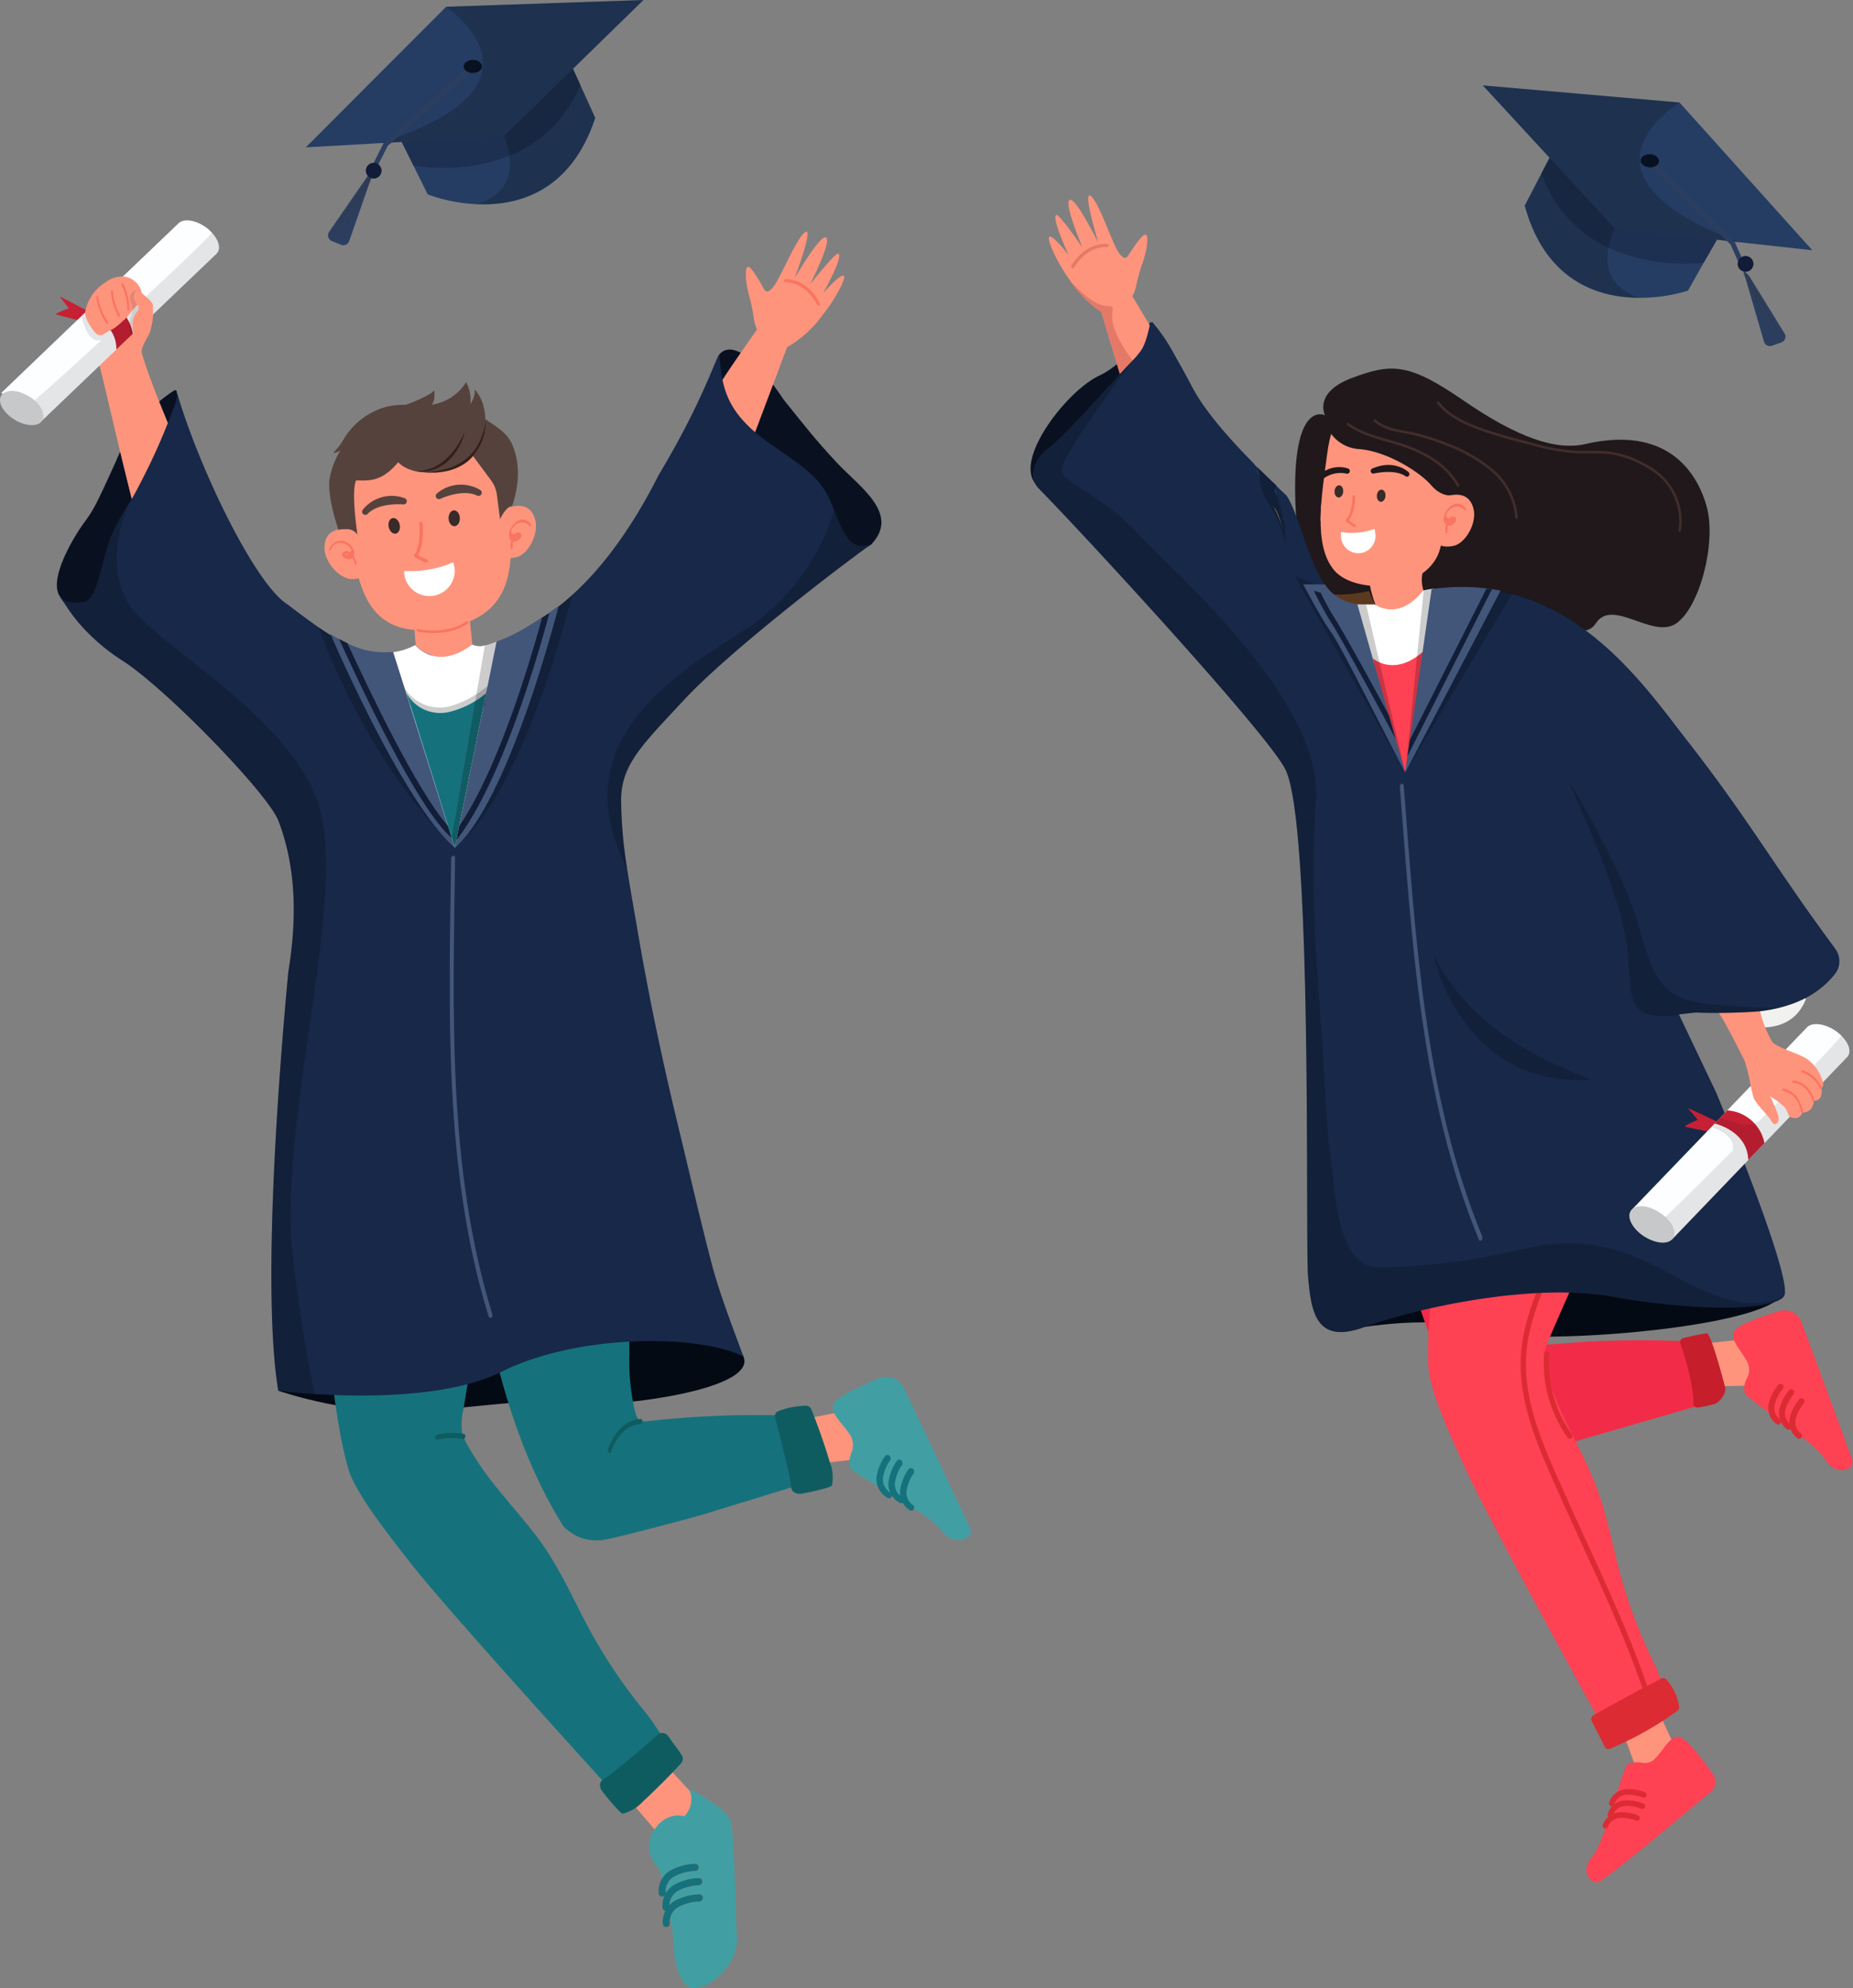 <svg xmlns="http://www.w3.org/2000/svg" viewBox="0 0 355.22 381.09"><rect x="0" y="0" width="355.22" height="381.09" fill="#808080" stroke="none"/><defs><style>.cls-1{isolation:isolate;}.cls-2{fill:#040a14;}.cls-3{fill:#20181a;}.cls-4{fill:#ff947d;}.cls-5{fill:#fe4153;}.cls-6{fill:#dc2b33;}.cls-7{fill:#f22c48;}.cls-8{fill:#c61e2b;}.cls-10,.cls-11,.cls-16,.cls-20,.cls-34,.cls-36,.cls-39,.cls-50,.cls-51,.cls-52,.cls-9{fill:none;}.cls-11,.cls-9{stroke:#dc2b33;}.cls-10,.cls-16,.cls-39,.cls-9{stroke-miterlimit:10;}.cls-10{stroke:#a99c91;}.cls-11,.cls-16,.cls-20,.cls-34,.cls-36,.cls-50,.cls-51,.cls-52{stroke-linecap:round;}.cls-11,.cls-20,.cls-34,.cls-36,.cls-50,.cls-51,.cls-52{stroke-linejoin:round;}.cls-12{fill:#ad9d85;}.cls-12,.cls-31,.cls-41{opacity:0.3;}.cls-13{fill:#f1f1ef;}.cls-14{fill:#091121;}.cls-15{fill:#e57967;}.cls-16{stroke:#25d0d8;stroke-width:2.45px;}.cls-17,.cls-32,.cls-38{opacity:0.4;}.cls-18{fill:#e0e0e0;}.cls-19{fill:#172849;}.cls-20{stroke:#632d09;stroke-width:0.22px;}.cls-21{fill:#fff;}.cls-22{opacity:0.2;}.cls-22,.cls-26,.cls-29,.cls-31,.cls-32,.cls-38,.cls-41,.cls-43{mix-blend-mode:multiply;}.cls-23{fill:#42567a;}.cls-24,.cls-38,.cls-43{fill:#121d38;}.cls-25{fill:#112038;}.cls-26,.cls-31{fill:#ffca53;}.cls-26,.cls-43{opacity:0.5;}.cls-27{fill:#c62034;}.cls-28{fill:#fdfeff;}.cls-29{opacity:0.1;}.cls-30{fill:#c7c8c9;}.cls-32{fill:#501c0e;}.cls-33{fill:#f97461;}.cls-34,.cls-50{stroke:#f97461;}.cls-34,.cls-36{stroke-width:0.5px;}.cls-35{fill:#382b28;}.cls-36{stroke:#66453e;opacity:0.47;}.cls-37{fill:#253d63;}.cls-39{stroke:#2c3e60;stroke-width:0.94px;}.cls-40{fill:#2c3e60;}.cls-42{fill:#323332;}.cls-44{fill:#081121;}.cls-45{fill:#15727c;}.cls-46{fill:#419fa3;}.cls-47{fill:#0e5c60;}.cls-48{fill:#fd7557;}.cls-49{fill:#0a3237;}.cls-50{stroke-width:0.65px;}.cls-51,.cls-52{stroke:#55423c;}.cls-51{stroke-width:1.23px;}.cls-52{stroke-width:1.23px;}.cls-53{fill:#55423c;}.cls-54{fill:#2d3243;}.cls-55{fill:#371f18;}</style></defs><title>Ativo 4</title><g class="cls-1"><g id="Camada_2" data-name="Camada 2"><g id="Camada_1-2" data-name="Camada 1"><path class="cls-2" d="M257.06,255.09s17.42-3.48,25.35-.19,52.65.19,58.84-6.19-56.52-20.13-56.52-20.13Z"/><path class="cls-3" d="M254,79.6s-2.3-4.36,5.2-7.16S270,69.51,280.44,76.7s17.83,9.73,23.53,8.41c15.26-3.53,21.27,5,23.2,12s-1.41,19.48-5.91,22.44-12.15-4.94-15.31-.1-10.49-4.32-14.79-1.4,2.36,2.69-8.89,1.2-13.5-1.22-18.45,1.23-14.84-4.35-15.5-24.21S254,79.6,254,79.6Z"/><polygon class="cls-4" points="326.16 265.84 337.18 265.54 334.15 256.74 325.21 257.71 326.16 265.84"/><path class="cls-5" d="M334.93,261a3.48,3.48,0,0,1,0,3.15,3.9,3.9,0,0,0-.48,2.86c.62,1.39,13.36,9.23,15.44,12.74s5.8,1.77,5.23.19c-1.29-3.57-7.26-19.72-9.77-26.5a3.47,3.47,0,0,0-4.27-2.11c-2.84.86-6.79,2.21-8.21,3.39C331.06,256.28,333.59,258.57,334.93,261Z"/><path class="cls-6" d="M343.94,266.86a.56.56,0,0,0-1-.33,8.65,8.65,0,0,0-1.87,3.79,3.87,3.87,0,0,0,1.53,3.68.56.56,0,1,0,.62-.94,2.76,2.76,0,0,1-1-2.6,7.64,7.64,0,0,1,1.61-3.19A.56.56,0,0,0,343.94,266.86Z"/><path class="cls-6" d="M341.88,265.82a.56.56,0,0,0-1-.33,8.65,8.65,0,0,0-1.87,3.79,3.87,3.87,0,0,0,1.53,3.68.56.56,0,1,0,.62-.94,2.76,2.76,0,0,1-1-2.6,7.61,7.61,0,0,1,1.61-3.19A.56.56,0,0,0,341.88,265.82Z"/><path class="cls-6" d="M345.92,268.56a.56.56,0,0,0-1-.33,8.66,8.66,0,0,0-1.87,3.79,3.87,3.87,0,0,0,1.53,3.68.56.56,0,0,0,.62-.94,2.76,2.76,0,0,1-1-2.6,7.61,7.61,0,0,1,1.61-3.19A.56.56,0,0,0,345.92,268.56Z"/><path class="cls-7" d="M272.3,251q1.2,3.6,2.68,7.1a71.51,71.51,0,0,0,10.83,18.1,18.64,18.64,0,0,0,6.19,2.32,14.7,14.7,0,0,0,1.56.22l6.74-1.95,2.82-.82,3.21-.93,21.48-6.22a3,3,0,0,0,2-3.76l-1-3.14c-.3-.95-.54-1.9-.89-2.83-.28-.74-.72-2.07-1.58-2.33-.67-.19-1.42.19-2.09.23a29.43,29.43,0,0,1-3,.05c-1.91-.07-3.83-.12-5.75-.13-3.79,0-7.58.07-11.36.29-2,.12-4.07.28-6.1.46l-.34,0c-1.79.16-2.18.11-2.63-1.47-.06-.19-.11-.4-.17-.63a39.79,39.79,0,0,1-.75-10.1c.05-6.11,0-12.22.21-18.33.17-5.93,1-11.84.89-17.78a78.68,78.68,0,0,0-1.46-13.16,1.17,1.17,0,0,1,0-.2A46.37,46.37,0,0,0,291.9,189c-.11-.31-.22-.61-.35-.92-.22-.58-.45-1.15-.71-1.72l-25.22,3.9S262.71,222.35,272.3,251Z"/><polygon class="cls-4" points="310.54 330.5 314.12 340.27 321.08 334.92 317.53 327.21 310.54 330.5"/><path class="cls-5" d="M317.07,337.3a2.53,2.53,0,0,1-2.11.62c-.95-.14-2.33-.22-3,.39-1.06,1-4.24,14.71-6.75,17.63s0,5.56,1.4,4.74c3.64-2.23,16.29-13.09,21.26-17.1a2.58,2.58,0,0,0,.5-3.5c-1.61-2.3-4.28-5.88-5.88-6.88C320.42,331.93,319.09,335.41,317.07,337.3Z"/><path class="cls-6" d="M315,346.71a.53.53,0,0,0,0-1,8.16,8.16,0,0,0-3.95-.54,3.65,3.65,0,0,0-2.83,2.47.53.53,0,1,0,1,.27,2.61,2.61,0,0,1,2-1.7,7.21,7.21,0,0,1,3.34.48A.53.53,0,0,0,315,346.71Z"/><path class="cls-6" d="M315.28,344.56a.53.53,0,0,0,0-1,8.16,8.16,0,0,0-3.95-.54,3.65,3.65,0,0,0-2.83,2.47.53.53,0,1,0,1,.27,2.61,2.61,0,0,1,2-1.7,7.17,7.17,0,0,1,3.34.48A.53.53,0,0,0,315.28,344.56Z"/><path class="cls-6" d="M314,349a.53.53,0,0,0,0-1,8.16,8.16,0,0,0-3.95-.54,3.65,3.65,0,0,0-2.83,2.47.53.53,0,0,0,1,.27,2.61,2.61,0,0,1,2-1.7,7.17,7.17,0,0,1,3.34.48A.53.53,0,0,0,314,349Z"/><path class="cls-5" d="M296,259.86a11.53,11.53,0,0,1,1.07-3.48c3.05-7.08,7.34-16.53,11.12-25.7,4.55-11,8-22.32,6.05-34.1-.68-4.14-3.69-8.85-3.69-8.85l-26.14.3s-11.76,56-10.57,74.1c.24,4.2,3.45,11.5,7.22,19.7,4.87,10.62,27.51,51.58,27.63,51.8.55,1,3.89-.95,4.5-1.26s1.28-.82,1.92-1.23c1.45-.93,3.18-1.5,4.66-2.44a1.28,1.28,0,0,0,.64-.69,1.3,1.3,0,0,0-.13-.76c-1.18-3-2-6-3.41-8.86A95.63,95.63,0,0,1,310.39,301C309,295.63,308,290.18,306,285c-2.53-6.78-6.6-12.89-8.87-19.77C296.32,262.64,295.87,261.33,296,259.86Z"/><path class="cls-6" d="M319.41,321.89a10,10,0,0,1,2.47,5.27.79.79,0,0,1-.3.77,63.64,63.64,0,0,1-12.95,7.29.8.8,0,0,1-1-.38l-2.52-5a.79.79,0,0,1,.31-1c1.6-.92,6.11-3.47,13-7.05A.8.8,0,0,1,319.41,321.89Z"/><path class="cls-8" d="M322.12,257.49c.72,2.09,2.57,7.88,2.52,11.58a.73.73,0,0,0,.85.74,22.09,22.09,0,0,0,3.34-.73c.88-.37,2.13-2,1.88-3.12s-2.75-10.38-3.5-10.38a46.08,46.08,0,0,0-4.55.93A.76.76,0,0,0,322.12,257.49Z"/><path class="cls-9" d="M307.26,192.94c2.82,8.38,2,17.61-.43,26.11s-6.41,16.46-10,24.55c-2.24,5.1-4.35,10.38-4.75,15.94-.67,9.36,3.54,18.29,7.36,26.86,5.67,12.74,12.21,25.72,16.54,39"/><path class="cls-10" d="M280,207a20.12,20.12,0,0,0-4.35-3"/><path class="cls-10" d="M286.7,191.47l-.6,9.59a9,9,0,0,1-.53,3c-.6,1.41-1.54,1.74-2.75,2.67l.81-14.62"/><path class="cls-11" d="M296.51,259.54a24,24,0,0,0,4.43,15.75"/><path class="cls-12" d="M267.7,190.8s1,2.88,8.17,4.53,28.17-.55,31.67-6.62S274.54,184.55,267.7,190.8Z"/><path class="cls-13" d="M346.19,191.53c-2.23,5.63-7.62,5.78-11.08,5.21v-3.2a1.68,1.68,0,0,1,.37-1.05,8.91,8.91,0,0,1,7.49-3.66,1.74,1.74,0,0,1,1,.38A17.79,17.79,0,0,1,346.19,191.53Z"/><path class="cls-14" d="M220.55,61.67s-3.74,7.48-9.81,10.32-15.86,15.36-12.5,20.39S222.1,75.61,222.1,75.61Z"/><path class="cls-4" d="M223.61,68.09c0-.49-6.92-11.93-6.92-11.93l-5.59,3.58,6.79,22.63"/><path class="cls-4" d="M211.27,59.87c1.37.46,5.62-.56,6.56-5.19.88-4.29,1.88-5.13,2.09-8.33.19-2.77-1.25-.85-2.56,1s-1.39,2.87-2.71,1.34-3.79-9.67-5.52-11.1,1.41,8.93,1.41,8.93-4.08-8.27-5.36-8.22c-1.54.06,2.32,9.14,2.32,9.14s-4.47-6.52-5-6.24c-1,.54,2.38,7.74,2.38,7.74s-3.3-4.33-3.79-3.48S205,56,211.27,59.87Z"/><path class="cls-15" d="M205.34,51l0,0c.1-.18,2.46-4.45,6.9-4.23a.3.3,0,1,1,0,.6c-4.06-.2-6.32,3.88-6.35,3.92a.3.3,0,0,1-.54-.25Z"/><path class="cls-15" d="M214.59,65.18a29.74,29.74,0,0,0,6.81,8.44l-1,2.59-3.81,1.72L211.1,59.76A22.84,22.84,0,0,1,205,53.63c.93,1.06,4.47,4.89,7,5C215,58.81,211.5,59.2,214.59,65.18Z"/><path class="cls-4" d="M334.77,204s-3.55-7.23-5.1-9.59,1-7.28,1-7.28l6.56-1.88a21,21,0,0,0,2.42,14.31C343.48,206.35,334.77,204,334.77,204Z"/><path class="cls-16" d="M311.68,163.15c.55,11.24-6.82,13.23-12,10.3-3.59-2-6.69-6.08-5.45-7.7,2-2.65,5.59.45,6.6,3,1.88,4.72-1.59,11.13-11.1,8.39-3.11-.9-7-2.87-4.67-6.09,2.1-2.87,5.42-1.16,6.81,2.34,3,7.57-17.12,11.37-26.57-4.64"/><g class="cls-17"><path class="cls-18" d="M289,109.4"/></g><path class="cls-4" d="M272.87,109.09a6.89,6.89,0,0,0,0,4.09,5.77,5.77,0,0,0,.43,1,3.75,3.75,0,0,0,.23.39,22,22,0,0,1-1.62,1.86c-.71.7-1.47,1.31-1.87,1.13a9.84,9.84,0,0,0-3.54.29h0c-.85.17-1.54.33-1.69.36h0l0-.1s0,0,0,0-.06-.1-.1-.19c-.12-.24-.35-.66-.72-1.41l-.34-.68a21.26,21.26,0,0,1-1.16-4.35s-.14-.78.1-.92l.58.29c1.3-.75,5.44-.73,9.8-1.77Z"/><path class="cls-19" d="M351.73,186.76c-2.24,2.77-6.29,6.17-14.54,7.11a108.27,108.27,0,0,1-11.91.23c-.57,0-1.93.19-3.43.35l7.15,15s15,36.07,13,39-17.43,2.9-32.9.11-38.08,2.31-47.49,5.81-10.27-3-10.85-9.62.93-86.24-4.31-97.17c-3.26-6.81-40-46.53-47.3-53.91a3.86,3.86,0,0,1-.89-4.07,7.49,7.49,0,0,1,2.66-3.68c3-2.06,11.89-12.34,16.2-16.81a18.77,18.77,0,0,0,1.43-1.67c1.71-2.23,1.71-6.38,2.42-5.62a33.46,33.46,0,0,1,4.07,6c1,1.75,2.18,3.84,3.46,6.29C231,78.92,236,84.43,240.11,88.6a3.91,3.91,0,0,1,.93,1.52l0,.15c.26.83.55,1.65.88,2.47.22.57.47,1.14.73,1.69.07.17.15.33.23.49l.23.47.21.43c.23.46.45.82.61,1.09a4.59,4.59,0,0,0,.32.45c.62.67,1.16,2.42,1.68,4.34,0,0,0,.07,0,.1l.24.94a6.24,6.24,0,0,0,0-2c0-.25-.06-.51-.12-.76a.89.89,0,0,0,0-.23c0-.22-.08-.43-.13-.65s0-.24-.08-.35c-.1-.42-.23-.86-.37-1.3,0-.13-.07-.26-.11-.39-.1-.35-.22-.7-.33-1s-.15-.49-.24-.76l-.05-.18c-.13-.35-.49-1.17-.41-1.32s.24-.45.33-.67l.17.16c1,1,1.7,1.58,1.85,1.79,2.24,3.36,4,12.1,7.27,17a8.09,8.09,0,0,0,1.36,1.61c.14.11.27.23.41.33a9.66,9.66,0,0,0,4.44,1.87h.05a9,9,0,0,0,1,.11,4,4,0,0,1,3.21,1.86l.07.11.12.19s0,0,0,0l.07.09c1,1.43,2.64,2.78,4.81,1.66a2.62,2.62,0,0,0,.74-.88c.45-.67,1-1.62,1.59-2.58.48-.8,1-1.6,1.39-2.25a5.6,5.6,0,0,1,1-1.29l.11,0,.45,0h0l1.66-.16a38.46,38.46,0,0,1,9.22.25c.63.08,1.23.19,1.84.31.77.16,1.51.33,2.25.53,15.18,4,25,16.76,32.16,26.14l1.18,1.53C334.45,156,339.65,165.18,349.72,179c.72,1,1.48,2,2.19,3A4,4,0,0,1,351.73,186.76Z"/><path class="cls-20" d="M274.93,112.82"/><path class="cls-21" d="M277.11,116.75c-.18.34-1,3-1.76,5.51l-1.29,4.3s-.23.27-.58.65l-.33.35a11,11,0,0,1-1.86,1.58,4.84,4.84,0,0,1-.48.26c-1.36.59-1.67,2.57-4.08,1.72a8.54,8.54,0,0,0-1.38-.38c-.35-.07-.66-.11-.94-.14a4.64,4.64,0,0,1-.71-.12,2.61,2.61,0,0,1-.92-.42,4.35,4.35,0,0,1-.48-.37c-1.46-1.3-3.15-.08-2.63-2.58a57.61,57.61,0,0,0,.51-7.59c0-.54,0-1.05,0-1.51,0-1.29,0-2.18,0-2.18h.05c.18,0,.85,0,1.55,0a16.9,16.9,0,0,0,1.72,0c2.11,1.39,5.75,1.91,9.35-2.65.66-.13,1.11-.21,1.44-.26l.55-.09h0s.34.43.74,1C276.38,114.87,277.32,116.33,277.11,116.75Z"/><path class="cls-5" d="M263.17,126.19s4,3.63,9.53-1.2a12.06,12.06,0,0,1,.43,9.55c-.51.95-3.75,13.56-3.75,13.56l-6.84-16.61.83-4.58Z"/><path class="cls-22" d="M269.38,148.1l-5.67-17.61-.63-2-2.89-9c0-.54,0-1.05,0-1.51,0-1.29,0-2.18,0-2.18h.05c.18,0,.85,0,1.55,0l.11.16,2.55,11,.87,3.77Z"/><polygon class="cls-22" points="248.23 110.42 269.65 148.66 254.8 113.05 248.23 110.42"/><path class="cls-23" d="M269.38,148.1c-.33-.49-5.92-11.54-10-19.37-1.91-3.63-3.51-6.56-4.13-7.43-1-1.33-2.25-3.54-3.34-5.46-.6-1.08-1.15-2.06-1.52-2.77v0c-.2-.36-.35-.63-.44-.82a1.36,1.36,0,0,1-.13-.23v0H254a8.09,8.09,0,0,0,1.36,1.61c.14.11.27.23.41.33a9.66,9.66,0,0,0,4.44,1.87l4.19,14.78.16.54,1.69,6h0l1.3,4.56h0Z"/><path class="cls-24" d="M267.56,141.69c-3.21-6.14-11.23-20.73-12.46-22.49a58.35,58.35,0,0,1-3.24-6,9.94,9.94,0,0,0,1.33.42,48.36,48.36,0,0,0,2.72,5c1,1.44,6.59,11.5,10.34,18.49h0Z"/><path class="cls-25" d="M246.37,104.22a14.89,14.89,0,0,0-.63-2.42,22.53,22.53,0,0,0-1.45-3.34c-.54-1.15-1.34-2.2-1.89-3.34-.72-1.51-.82-3.26-1.32-4.86l-.15-.47a4.84,4.84,0,0,0-.56-.81c.38.38,1.18,1.06,1.54,1.41.69.69,1.35,1.32,1.93,1.87l.34.32.54.52c-.09.21-.21.44-.33.67.16.52.31,1,.46,1.5a31,31,0,0,1,1.43,5.48A19.31,19.31,0,0,1,246.37,104.22Z"/><path class="cls-26" d="M242,92.73c.22.57.47,1.14.73,1.69Q242.33,93.63,242,92.73Z"/><path class="cls-26" d="M242.92,94.92l.23.46c-.08-.14-.16-.29-.23-.45Z"/><path class="cls-26" d="M244.8,95.08c-.13-.35-.49-1.17-.41-1.32C244.53,94.22,244.66,94.67,244.8,95.08Z"/><path class="cls-26" d="M244.3,97.35c.62.67,1.16,2.42,1.68,4.34a22.59,22.59,0,0,0-1.27-3.42c-.22-.48-.47-.93-.73-1.38A4.6,4.6,0,0,0,244.3,97.35Z"/><path class="cls-27" d="M329,214.93s-5.68-2.73-5.39-2.46,1.85,2.19,1.85,2.19-2.7,1.13-2.47,1.29,8.13,1.68,8.13,1.68Z"/><path class="cls-28" d="M354.08,202.65l-33.54,34.92-1.31-1-6.37-4.73L328,216.1l1.78-1.85,16.61-17.31c1.06-1.1,3.64-.71,5.76.85a4.2,4.2,0,0,1,.39.32l0,0a3.86,3.86,0,0,1,.43.4C354.48,200,355,201.7,354.08,202.65Z"/><path class="cls-27" d="M328.69,215.37s6.29,1.36,6.45,7l3.11-3.23a7.78,7.78,0,0,0-7.13-6.29Z"/><path class="cls-29" d="M354.08,202.65l-33.54,34.92-1.31-1a13.44,13.44,0,0,0-.41-2.92s4.45-4.12,13.33-13.09c.7-3.24-4.17-4.48-4.17-4.48l1.78-1.85,3.91,1.23a3.92,3.92,0,0,0,4-1c4-4,13.71-13.76,15.37-16C354.48,200,355,201.7,354.08,202.65Z"/><path class="cls-30" d="M320.54,237.57c-.9.95-2.9.8-4.8-.24a7.91,7.91,0,0,1-1-.62c-2.13-1.58-3-3.75-1.93-4.85s3.45-.75,5.54.72a.93.93,0,0,1,.21.14C320.73,234.28,321.59,236.47,320.54,237.57Z"/><path class="cls-22" d="M337.42,193.13c-16.32-.79-19.22-.69-23-14.65-3.23-12-14-29.38-13.77-28.8C313,177,311.82,181.61,312.32,186.34c.44,4.2,0,8.62,6.65,8.42a11.23,11.23,0,0,0,2.86-.31h0c1.5-.16,2.87-.36,3.43-.35a107.09,107.09,0,0,0,11.91-.23,25.68,25.68,0,0,0,4.23-.8l1.55-.5-1.44.46A17.88,17.88,0,0,1,337.42,193.13Z"/><path class="cls-22" d="M342,248.43c-2,2.91-17.43,2.9-32.9.11s-38.08,2.31-47.49,5.81-10.27-3-10.85-9.62.93-86.24-4.31-97.17c-3.26-6.81-40-46.53-47.3-53.91a3.86,3.86,0,0,1-.89-4.07,7.49,7.49,0,0,1,2.66-3.68c3-2.06,11.89-12.34,16.2-16.81,0,0-13.28,17.85-13.58,20.71s7.14,4.48,14.68,12.54,35.58,32.24,34.05,51.33c-1.18,14.68,0,29.78,1.07,44.42.62,8.34.81,16.71,1.86,25,.62,4.94,1.19,17.16,6.81,19.41a9.39,9.39,0,0,0,3.73.44,124,124,0,0,0,25.72-3.42c9.6-2.29,17-1.25,25.79,3.12C324.48,246.29,333.66,252.57,342,248.43Z"/><path class="cls-31" d="M263.54,115.83a31.8,31.8,0,0,1-3.26,0h-.05a9.66,9.66,0,0,1-4.44-1.87,24.25,24.25,0,0,0,5.71-.46c.44-.09.48-.08.94-.19l.05.12S262.86,114.43,263.54,115.83Z"/><path class="cls-32" d="M263.54,115.83a31.8,31.8,0,0,1-3.26,0h-.05a9.66,9.66,0,0,1-4.44-1.87,24.25,24.25,0,0,0,5.71-.46c.44-.09.48-.08.94-.19l.05.12S262.86,114.43,263.54,115.83Z"/><path class="cls-22" d="M275.67,113.85l-2.36,12.8-.17.92L269.41,148l0,.11,1.9-18.92.33-3.32,1.28-12.66c.66-.13,1.11-.21,1.44-.26l.55-.09h0S275.26,113.25,275.67,113.85Z"/><path class="cls-22" d="M274.83,183.12S280,208.52,305,207C295.62,203.18,282,197.33,274.83,183.12Z"/><path class="cls-22" d="M289.91,113.76,269.38,148.1l16.44-35.19c.63.08,1.23.19,1.84.31C288.42,113.38,289.17,113.56,289.91,113.76Z"/><path class="cls-23" d="M287.66,113.22,269.38,148.1l.46-3.19.45-3.09,4.15-28.93h0l2.15-.21a39.55,39.55,0,0,1,8.38.12l1,.15C286.57,113,287.12,113.12,287.66,113.22Z"/><path class="cls-24" d="M286,112.94l-16.19,32,.45-3.09,14.69-29Z"/><path class="cls-4" d="M334.37,203s.74,2.52,1,3.84a33.81,33.81,0,0,0,.76,3.49c.41,1.29,2.92,3.54,3.44,4.55s1.26.63,1.4-.3-1.66-4.44-1.66-4.44,2.48,1.5,3,2.39a6.92,6.92,0,0,1,.65,1.48,2.28,2.28,0,0,0,1.61.26,1.45,1.45,0,0,0,.92-1,2.29,2.29,0,0,0,1.47-.49,2.69,2.69,0,0,0,.76-1.77,1.39,1.39,0,0,0,1.27-.65,3.17,3.17,0,0,0,.19-1.79s.36-.19.32-1a8,8,0,0,0-3-4.5c-1.73-1.23-5.74-2.07-7.24-3.7S334.37,203,334.37,203Z"/><path class="cls-33" d="M345.62,213a8.7,8.7,0,0,0-1.15-2.75,4.72,4.72,0,0,0-2.57-1.6c-.21-.07-.31.37-.09.44a4.38,4.38,0,0,1,2.42,1.51,8.35,8.35,0,0,1,1.07,2.56c.08.28.4.06.33-.16Z"/><path class="cls-33" d="M347.8,210.81c-.61-1.85-1.93-3.52-4-3.68-.22,0-.31.43-.09.44,2,.15,3.2,1.73,3.79,3.5.09.26.36-.06.3-.26Z"/><path class="cls-33" d="M349.2,208.45a6,6,0,0,0-3.68-3.32c-.2-.08-.3.36-.09.44a5.68,5.68,0,0,1,3.48,3.14c.1.26.37-.06.3-.26Z"/><path class="cls-23" d="M268.35,150.75c2.27,29.12,3.91,59.58,15.16,86.9.24.57.84-.15.66-.58-11.19-27.16-12.8-57.48-15.07-86.43-.05-.65-.8-.46-.75.11Z"/><path class="cls-34" d="M262.53,111.12s5.52.87,9.48-1.89"/><path class="cls-4" d="M267.1,78.36c-9.17-1.94-11.65.86-12.69,8.73s-2.75,17.45,1.39,22.27,18.37,4.11,20.35-4.49,2.25-14.44,3.08-17.19S270.37,79,267.1,78.36Z"/><path class="cls-34" d="M259.54,95.16s0,3.17-1.32,4.63a13.51,13.51,0,0,0,1.45,1"/><path class="cls-3" d="M254,80.61a7.16,7.16,0,0,0,6.6,5.48c5.65.49,11.81,4.65,13.72,6.88,3.34,3.89,6.73.95,6.73.95s-.17-5.34-.38-8.31-8.84-9.26-12.23-9.86S254.46,78.7,254,80.61Z"/><ellipse class="cls-35" cx="264.78" cy="95.02" rx="1.17" ry="0.83" transform="translate(149.36 351.57) rotate(-85.52)"/><ellipse class="cls-35" cx="255.9" cy="94.8" rx="1.17" ry="0.83" transform="matrix(0.08, -1, 1, 0.08, 141.39, 342.51)"/><path class="cls-3" d="M269.73,91.38a.5.5,0,0,1-.29-.09c-2.07-1.45-6-.53-6.08-.52a.5.5,0,0,1-.32-.94c4.27-1.87,6.92.59,7,.7a.5.5,0,0,1-.35.86Z"/><path class="cls-3" d="M253.17,92a.5.5,0,0,1-.36-.85,5.56,5.56,0,0,1,5.56-1.36.5.5,0,0,1-.24,1,5.5,5.5,0,0,0-4.61,1.1A.5.5,0,0,1,253.17,92Z"/><path class="cls-4" d="M282.46,97.48c.73,2.78-1.5,6.56-3.67,7.12s-4.69-.1-4-3.45c.61-2.81.44-5.49,2.61-6.06S281.74,94.7,282.46,97.48Z"/><path class="cls-21" d="M260.19,102.1a12,12,0,0,1-3.11-.12,4,4,0,0,0,0,.69,3.3,3.3,0,1,0,6.54-.54,4,4,0,0,0-.14-.75A11.54,11.54,0,0,1,260.19,102.1Z"/><ellipse class="cls-4" cx="266.22" cy="98.59" rx="2.61" ry="1.63" transform="translate(-7.26 22.44) rotate(-4.76)"/><path class="cls-4" d="M256.44,98.72c.14-.89-.91-1.79-2.33-2a4,4,0,0,0-.84,0c-.07,1.07-.11,2.13-.11,3.16a4.14,4.14,0,0,0,.45.1C255,100.16,256.31,99.61,256.44,98.72Z"/><path class="cls-36" d="M258.4,81.28c2.89,2.15,6.59,2.81,10,3.9,4.44,1.4,8.85,3.82,11.11,7.89"/><path class="cls-36" d="M263.53,80.59c1.87,1.71,4.6,2,7.08,2.48a40.09,40.09,0,0,1,6.45,2,29.78,29.78,0,0,1,9,5.11,13.06,13.06,0,0,1,4.65,9"/><path class="cls-36" d="M275.68,77.17c2,2.57,5.15,4,8.23,5.11s6.34,1.95,9.55,2.78a43.21,43.21,0,0,0,8,1.55c2.43.16,4.89-.09,7.31.23A19,19,0,0,1,315.05,89a15.74,15.74,0,0,1,3.4,2.33A11.79,11.79,0,0,1,322,101.66"/><path class="cls-33" d="M281,97.46c-2.38-3.08-5.82,2.43-3.45,3.27.79.28,2.28-1.12,1.3-1.67-.46-.26-1,.19-1.27.53a3.61,3.61,0,0,0-.44,2.44c0,.3.36.21.34-.05s0-.49,0-.74.07-1.23.36-1.37l.68.18L277.2,99c-.06-.36.36-.94.57-1.18a1.92,1.92,0,0,1,3,0c.16.2.38-.18.25-.35Z"/><path class="cls-37" d="M297.77,28.73s-.27.6-1.64,3.29l0,0-.64,1.24c-.78,1.52-1.82,3.52-3.2,6.16,4,14.56,14.19,17.61,21.85,17.67a31.35,31.35,0,0,0,9.45-1.38l3-5.34h0L329.12,46,307,33.82,298.28,29Z"/><path class="cls-38" d="M298.28,29a15.45,15.45,0,0,0-2.14,3l0,0c-.22.39-.43.8-.64,1.24,7.49,20.41,31.12,17.11,31.12,17.11h0L329.12,46Z"/><path class="cls-22" d="M297.77,28.73s-.27.6-1.64,3.29l0,0-.64,1.24c-.78,1.52-1.82,3.52-3.2,6.16,4,14.56,14.19,17.61,21.85,17.67-9.9-3.5-4.55-13.31-4.55-13.31s-1.17-4.86-2.55-10L298.28,29Z"/><polygon class="cls-37" points="284.25 16.37 309.58 43.82 333.39 46.43 347.42 47.97 321.96 19.65 284.25 16.37"/><path class="cls-22" d="M284.25,16.37l25.33,27.45,23.81,2.61C298.72,33.51,322,19.65,322,19.65Z"/><polyline class="cls-39" points="316.25 30.81 332.15 46.62 334.06 50.92"/><path class="cls-40" d="M335.33,52.92l6.77,11a1.18,1.18,0,0,1-.62,1.73l-1.81.63a1.18,1.18,0,0,1-1.51-.78l-4-13.71,1,.93A1.18,1.18,0,0,1,335.33,52.92Z"/><g class="cls-41"><path class="cls-42" d="M340.52,66c-.89-2.19-1.81-4.36-2.75-6.52q-.66-1.54-1.34-3.07c-.62-1.41-1.25-2.81-1.87-4.21l-.23.12-.23.12v0l.51.88h0l1.56,2.65.25.42c.62,1,1.22,2.09,1.85,3.12L340.41,63l1.47,2.38.07-.07c-.43-.81-.88-1.62-1.32-2.43l-2-3.6c-.66-1.2-1.36-2.39-2-3.59l-2-3.57-.23.12-.23.12v0c.24.52.48,1,.71,1.56h0c.85,1.88,1.7,3.76,2.58,5.62,1,2.13,2,4.27,3.05,6.38Z"/></g><circle class="cls-24" cx="334.18" cy="51.76" r="1.5" transform="matrix(0.99, -0.15, 0.15, 0.99, -3.98, 49.47)"/><circle class="cls-43" cx="334.18" cy="51.76" r="1.5" transform="matrix(0.99, -0.15, 0.15, 0.99, -3.98, 49.47)"/><ellipse class="cls-44" cx="316.25" cy="30.81" rx="1.26" ry="1.76" transform="translate(266.93 344.71) rotate(-86.63)"/><path class="cls-2" d="M53.35,266.59s14.74,5.13,28.48,3.87,23.42-2.61,27.68-1.45,36-2,33-9-35.24-9-35.24-9Z"/><path class="cls-14" d="M137.76,68.16s3-5.77,12.48,8.47c3.75,4.63,6,7.62,10.31,12.19s11.93,9.64,6.58,15.42c.06.39-11.77,6.14-13,1.17-.12-.51-5.48,1.33-6.82-.21s-4.1-.88-4.49-8S135.19,72.22,137.76,68.16Z"/><path class="cls-4" d="M137.81,74c0-.49,7.72-11.43,7.72-11.43l5.33,4-8.32,22.12"/><path class="cls-4" d="M150.69,66.61c-1.4.36-5.56-.94-6.19-5.63-.58-4.34-1.52-5.25-1.52-8.46,0-2.78,1.3-.76,2.48,1.15s1.19,3,2.61,1.53,4.45-9.39,6.26-10.69-2,8.82-2,8.82,4.63-8,5.91-7.83c1.53.17-2.94,9-2.94,9s4.9-6.2,5.42-5.89c1,.61-2.91,7.56-2.91,7.56s3.59-4.1,4-3.21S157.21,63.22,150.69,66.61Z"/><path class="cls-33" d="M157.2,58.19v0c-.09-.19-2.15-4.61-6.6-4.69a.3.3,0,1,0,0,.6c4.06.08,6,4.3,6.06,4.34a.3.3,0,0,0,.56-.21Z"/><path class="cls-4" d="M147,71.68a29.74,29.74,0,0,1-7.37,8l.86,2.65,3.68,2,6.68-17.75a22.84,22.84,0,0,0,6.49-5.7c-1,1-4.8,4.57-7.34,4.53C147.06,65.3,150.5,65.92,147,71.68Z"/><path class="cls-14" d="M33.88,75.06a.31.31,0,0,0-.46-.23,28.89,28.89,0,0,0-11.15,13.5c-4,8.84-4.45,9.56-6.17,11.89s-7.9,12.17-3.84,14.89c4.22,3,7.11,2.13,7.52,2s2.14.87,4.81-1.52a53.92,53.92,0,0,0,4.39-4c2-2.06-.58-.32,2.87-3.82s3.37-2.29,4.32-5.32C37,99.61,34.32,78.44,33.88,75.06Z"/><path class="cls-27" d="M16.6,59.51s-5.4-2.89-5.13-2.62,1.7,2.21,1.7,2.21-2.68,1-2.46,1.15,7.83,2,7.83,2Z"/><path class="cls-4" d="M81.54,140.7,74.7,162.36c-8-2.65-33.42-26.38-40.3-38.32-1.75-3-3.53-8.05-5.2-13.83-.3-1-.59-2.08-.89-3.15-4.45-16-8.64-35.45-9.23-37-.39-.45-.1-1.54-.32-2.06a.49.49,0,0,0-.05-.12c-2.87-4-2.61-6.88-2.17-8.73,1.2-5.05,6.61-6.59,8.3-5.85,3.69,1.59,4.69,7.48,4,10.1-.32,1.13-2,3.17-1.63,4.41C31.05,80.5,42.7,103.44,45.83,115.5c4.39,5.84,13.55,12.82,23.38,18.77C73.25,136.71,77.72,138.47,81.54,140.7Z"/><path class="cls-4" d="M25.67,63.27c-.29-.32-.91-1.62.43-3.31.22-.28.57-.69.55-1s-.71-.92-.92-1.61c-.34-1.14.6-2.22,1-1.72,1.16,1.29,2.06,1.67,2.56,2.66a13.18,13.18,0,0,1-.54,5.16"/><path class="cls-4" d="M25.67,63.27c-.29-.32-.91-1.62.43-3.31.22-.28.57-.69.55-1s-.71-.92-.92-1.61c-.34-1.14.6-2.22,1-1.72,1.16,1.29,2.06,1.67,2.56,2.66a13.18,13.18,0,0,1-.54,5.16"/><path class="cls-4" d="M31.07,109.25l-1.89,1c-.3-1-.59-2.08-.89-3.15-4.45-16-8.64-35.45-9.23-37-.41-.48-.05-1.7-.38-2.17v0c1.41-.72,1.61-1.22,1.83-.43L22,68.66a1,1,0,0,1,.33.51L29.79,95.6Z"/><path class="cls-28" d="M41.5,48.64l-34,32.52-1.24-1-6-4.86L15.59,60.61l1.81-1.72L34.26,42.77c1.08-1,3.56-.54,5.56,1.07a4.08,4.08,0,0,1,.36.32l0,0a3.77,3.77,0,0,1,.4.41C42,46.09,42.41,47.76,41.5,48.64Z"/><path class="cls-27" d="M16.31,59.93s6.05,1.59,6,7.07l3.15-3a7.56,7.56,0,0,0-6.66-6.41Z"/><path class="cls-29" d="M41.5,48.64l-34,32.52-1.24-1a13.07,13.07,0,0,0-.27-2.86s4.49-3.82,13.5-12.16c-2.77,1.07-3.86-4.52-3.86-4.52l1.81-1.72,4.79,2,1.13.18S38.48,47.23,40.63,44.6C42,46.09,42.41,47.76,41.5,48.64Z"/><path class="cls-4" d="M26.11,58.63l-.21.26a1.84,1.84,0,0,0-.17.22c-.79.93-1.19,1.46-1.74,2l-.22.21a15.66,15.66,0,0,1-1.62,1.4,2.49,2.49,0,0,1-.57.36l-.21.09c-.33.16-1.4.87-1.74,1a1.41,1.41,0,0,1-.71.05,1.27,1.27,0,0,1-.58-.38c-.74-.72-2.19-3-2-4.05A8.8,8.8,0,0,1,20.4,54a5.14,5.14,0,0,1,3.68-.95,4.05,4.05,0,0,1,3,2.72A3.28,3.28,0,0,1,26.11,58.63Z"/><path class="cls-4" d="M21.57,63.1l-.21.09a4.06,4.06,0,0,0-.07-.47A12,12,0,0,0,20.76,61c-.41-1.12-.93-2.19-1.38-3.31a15.18,15.18,0,0,1,1.7,3.19,8.49,8.49,0,0,1,.48,1.75A4.1,4.1,0,0,1,21.57,63.1Z"/><path class="cls-4" d="M24,61.14c0-.05,0-.11,0-.15a6.53,6.53,0,0,0-.58-1.84,12.15,12.15,0,0,0-1-1.6,15.43,15.43,0,0,0-1.22-1.44c.66,1.07,1.39,2.09,1.93,3.2A7.19,7.19,0,0,1,23.72,61a1.38,1.38,0,0,1,0,.33Z"/><path class="cls-4" d="M25.89,58.88a2.15,2.15,0,0,0-.06-.51,5.39,5.39,0,0,0-.62-1.51A7.41,7.41,0,0,0,23,54.56c.37.39.71.8,1,1.2A9.27,9.27,0,0,1,24.93,57a5.29,5.29,0,0,1,.8,2Z"/><path class="cls-29" d="M26.6,55.47s-2.28.33-1.52,2.4a3.4,3.4,0,0,1-.07,3c-.19.68-.46,2.71.21,3.31a4.77,4.77,0,0,0,1.6-3.94c0-.53.25-1.81.28-2.58A8.34,8.34,0,0,0,26.6,55.47Z"/><path class="cls-4" d="M26,65c-.29-.32-1.25-3.37.09-5,.22-.28.57-.69.55-1s-.71-.92-.92-1.61c-.34-1.14.6-2.22,1-1.72,1.16,1.29,2.06,1.67,2.56,2.66a13.18,13.18,0,0,1-.54,5.16"/><path class="cls-30" d="M7.95,80.82c-.83.94-2.75.87-4.6-.06a7.58,7.58,0,0,1-.94-.56c-2.09-1.44-3-3.49-2-4.58s3.28-.84,5.33.49a.88.88,0,0,1,.21.12C8,77.66,8.92,79.72,7.95,80.82Z"/><path class="cls-45" d="M156.64,283.61,134,290.55s-14.32,3.9-17.78,4.53a8.69,8.69,0,0,1-8.25-2.56c-8.37-13.35-13-29.92-15.6-45.26a233.87,233.87,0,0,1-2.91-44.77c0-.65,0-1,0-1l8.26-1.41L116.14,197c.23.49.45,1,.65,1.51a48.42,48.42,0,0,1,2.67,8.6,1.88,1.88,0,0,0,0,.21,83.07,83.07,0,0,1,1.76,13.91c.26,6.29-.57,12.57-.65,18.86-.08,6.46,0,12.94.08,19.41a42.12,42.12,0,0,0,1,10.69c.65,2.46.92,2.41,3.36,2.14,2.15-.22,4.31-.43,6.45-.59,4-.28,8-.45,12-.48,2,0,4.07,0,6.09,0a31.22,31.22,0,0,0,3.15-.1c.71-.05,1.5-.47,2.21-.27.92.25,1.4,1.66,1.71,2.44.39,1,.66,2,1,3l1.08,3.31A3.16,3.16,0,0,1,156.64,283.61Z"/><polygon class="cls-4" points="154.11 280.88 165.72 279.54 161.71 270.54 152.36 272.38 154.11 280.88"/><path class="cls-46" d="M162.93,275a3.69,3.69,0,0,1,.33,3.32c-.36,1-.68,2.27-.24,3.06.78,1.41,14.95,8.5,17.48,12s6.29,1.33,5.54-.28c-1.69-3.65-9.49-20.13-12.77-27.06a3.68,3.68,0,0,0-4.7-1.84c-2.92,1.17-7,3-8.35,4.34C158.4,270.34,161.28,272.52,162.93,275Z"/><path class="cls-45" d="M173,280.31a.59.59,0,0,0-1.07-.26,9.16,9.16,0,0,0-1.62,4.17,4.1,4.1,0,0,0,2,3.74.6.6,0,1,0,.57-1,2.93,2.93,0,0,1-1.33-2.65,8.1,8.1,0,0,1,1.4-3.52A.59.59,0,0,0,173,280.31Z"/><path class="cls-45" d="M170.71,279.4a.6.6,0,0,0-1.07-.26,9.17,9.17,0,0,0-1.62,4.17,4.1,4.1,0,0,0,2,3.74.59.59,0,1,0,.57-1,2.93,2.93,0,0,1-1.33-2.65,8.06,8.06,0,0,1,1.4-3.52A.59.59,0,0,0,170.71,279.4Z"/><path class="cls-45" d="M175.22,281.92a.6.6,0,0,0-1.07-.26,9.17,9.17,0,0,0-1.62,4.17,4.1,4.1,0,0,0,2,3.74.6.6,0,0,0,.57-1,2.93,2.93,0,0,1-1.33-2.65,8.06,8.06,0,0,1,1.4-3.52A.59.59,0,0,0,175.22,281.92Z"/><path class="cls-47" d="M149.3,270.46a16,16,0,0,1,5.25-1,1.15,1.15,0,0,1,1,.74q2,5,3.54,10.14a7.59,7.59,0,0,1,.37,4.43c-.08.4-5.77,1.66-6.32,1.58-1.91-.28-1.37-1.53-1.73-3.13-.92-4.12-1.79-7.51-2.83-11.5A1.07,1.07,0,0,1,149.3,270.46Z"/><path class="cls-45" d="M129.39,336.7a1.28,1.28,0,0,1-.47.84c-1.26,1.3-2.86,2.27-4.1,3.57-.54.56-1,1.15-1.63,1.69s-3.42,3.2-4.21,2.34c-.18-.2-32.69-35.83-40.12-45.32-5.75-7.32-10.71-13.87-12-18-4.93-15.92-6.75-64.51-7.09-74.87,0-1.26-.06-2-.06-2l26.72-6s.28,1.2.72,3.1c.15.64.32,1.37.49,2.15,2,8.79,5.93,25.57,5.86,25.58q-.47,9.13-1.5,18.22c-.84,7.52-1.93,15-3.23,22.46a12.07,12.07,0,0,0-.24,3.75c.22,1.49,1,2.71,2.47,5.1,3.93,6.36,9.48,11.5,13.64,17.69,3.16,4.72,5.47,10,8.17,15a98.47,98.47,0,0,0,10.66,15.92c2.11,2.56,3.64,5.36,5.54,8.07A1.27,1.27,0,0,1,129.39,336.7Z"/><path class="cls-4" d="M120.62,345l7.31,8.53c4.23.93,6.31-1.82,6.5-7.8l-6.9-7.53Z"/><path class="cls-46" d="M131.15,348.17s-3.37-1.15-5.87,2.8,1.14,7.31,1.14,7.31,2.48,10,2.57,12.78c.17,5.54,1.31,8,2.36,9.29,2.19,2.78,10.27-2.68,9.92-8.93s-.48-21.11-1.36-22.73c-1.44-2.66-7.86-5.82-7.86-5.82A4.55,4.55,0,0,1,131.15,348.17Z"/><path class="cls-48" d="M134.49,361.12A.68.68,0,0,0,134,360a10.48,10.48,0,0,0-4.93,1.38,4.69,4.69,0,0,0-2.08,4.35.68.68,0,1,0,1.35-.2,3.35,3.35,0,0,1,1.51-3,9.26,9.26,0,0,1,4.18-1.13A.68.68,0,0,0,134.49,361.12Z"/><path class="cls-48" d="M133.76,358.42a.68.68,0,0,0-.5-1.16,10.48,10.48,0,0,0-4.93,1.38,4.69,4.69,0,0,0-2.08,4.35.68.68,0,1,0,1.35-.2,3.35,3.35,0,0,1,1.51-3,9.21,9.21,0,0,1,4.18-1.13A.68.68,0,0,0,133.76,358.42Z"/><path class="cls-48" d="M134.56,364.27a.68.68,0,0,0-.5-1.16,10.48,10.48,0,0,0-4.93,1.38,4.69,4.69,0,0,0-2.08,4.35.68.68,0,0,0,1.35-.2,3.35,3.35,0,0,1,1.51-3,9.21,9.21,0,0,1,4.18-1.13A.68.68,0,0,0,134.56,364.27Z"/><path class="cls-45" d="M134.49,361.12A.68.68,0,0,0,134,360a10.48,10.48,0,0,0-4.93,1.38,4.69,4.69,0,0,0-2.08,4.35.68.68,0,1,0,1.35-.2,3.35,3.35,0,0,1,1.51-3,9.26,9.26,0,0,1,4.18-1.13A.68.68,0,0,0,134.49,361.12Z"/><path class="cls-45" d="M133.76,358.42a.68.68,0,0,0-.5-1.16,10.48,10.48,0,0,0-4.93,1.38,4.69,4.69,0,0,0-2.08,4.35.68.68,0,1,0,1.35-.2,3.35,3.35,0,0,1,1.51-3,9.21,9.21,0,0,1,4.18-1.13A.68.68,0,0,0,133.76,358.42Z"/><path class="cls-45" d="M134.56,364.27a.68.68,0,0,0-.5-1.16,10.48,10.48,0,0,0-4.93,1.38,4.69,4.69,0,0,0-2.08,4.35.68.68,0,0,0,1.35-.2,3.35,3.35,0,0,1,1.51-3,9.21,9.21,0,0,1,4.18-1.13A.68.68,0,0,0,134.56,364.27Z"/><path class="cls-49" d="M89.86,204.55c-1.32.25-2.67.48-4,.67s-2.51.33-3.73.46c-8,.81-15,.4-19.39-1,.07-1.22.11-1.9.11-1.9l26.35-3.45s.16,1.18.42,3.06l16.84-5.15C106.69,197.71,97.2,203.14,89.86,204.55Z"/><path class="cls-47" d="M128.09,332.8c.84,1.22,1.77,2.4,2.59,3.62a1.32,1.32,0,0,1-.15,1.62q-3.52,3.81-7.33,7.34a7.81,7.81,0,0,1-3.81,2.28c-.4.11-4-4.22-4.22-4.73-.6-1.76.76-1.86,2-2.88,3.15-2.51,5.93-4.93,8.93-7.51A1.32,1.32,0,0,1,128.09,332.8Z"/><path class="cls-47" d="M88.93,274.89a11.87,11.87,0,0,0-5.13.11c-.46.11-.51,1.11,0,1a11.38,11.38,0,0,1,4.93-.12c.48.09.69-.88.21-1Z"/><path class="cls-47" d="M122.78,272c-3.26.25-5.25,3-6.26,5.85-.19.52.42,1,.64.41.92-2.6,2.64-5.05,5.61-5.28.47,0,.54-1,0-1Z"/><path class="cls-19" d="M167.14,104.24c-3.62,1.37-5-.65-7.23-6.43s-4-7-12.17-12.68-9.38-10.29-9.83-17.19c-.82.89-3.13,8.91-11.66,23.15-5.91,11.69-11.81,18.68-16.6,23-.9.81-1.75,1.53-2.57,2.16-1.29,1-2.45,1.83-3.45,2.49-.79.52-1.49,1-2.09,1.32a32.5,32.5,0,0,1-6.39,3.09c-2.21.77-4,1-4.65.47-3.31,2.5-5.92,2.65-7.76,2.12a6.35,6.35,0,0,1-3.16-2,12.39,12.39,0,0,1-4.23,1.37,13.36,13.36,0,0,1-4.86-.27,24.8,24.8,0,0,1-7.16-3.11c-.77-.46-1.53-1-2.28-1.49-2-1.39-4-2.91-5.86-4.33C48.86,112.08,37.88,89.11,33.86,75c.4,1.4-.82,3.81-1.29,5.07a115.9,115.9,0,0,1-5,11.23c-.91,1.81-1.84,3.61-2.9,5.35a0,0,0,0,1,0,0,35.52,35.52,0,0,0-3.6,6.74c-.88,2.53-1.46,5.19-2.22,7.76a16.1,16.1,0,0,1-.78,2.17c-.39.85-.9,1.77-1.83,2-3.25.79-4.53-.67-4.75-.95.18.38.88,1.28,1.1,1.63a30.57,30.57,0,0,0,3.62,4.63,37.77,37.77,0,0,0,7.26,6c8.4,5.39,28,25.61,29.91,30.73,3.56,9.31,3.47,19.34,1.88,29-1.74,18.6-5.1,60.77-1.93,80.17,0,0,1.64.24,2.83.38,7.76.71,28.31,1.9,40.08-4,14-7,36.9-7.38,46.27-2.9-1.48-4-3-8-4.34-12-.71-2.15-1.38-4.33-1.94-6.54-2.13-8.18-4-16.45-6-24.67-3.12-12.86-5.88-25.8-8.08-38.84-.63-3.73-1.34-7.55-1.92-11.39a85.8,85.8,0,0,1-1.17-13.14c0-6.89,4.07-10.66,12-19.21s27-23.47,36.07-30A0,0,0,1,0,167.14,104.24Z"/><path class="cls-4" d="M89.91,117.31l.62,6.14c.3,3-.49,4.9-4.5,5.33-4.52.48-5.83-2.46-6.14-3.87-.24-1.09-.45-4.44-.45-4.44Z"/><path class="cls-22" d="M87.2,162.49C72,147.68,63.58,127.08,61.06,120.23c.76.53,1.51,1,2.28,1.49a24.8,24.8,0,0,0,7.16,3.11C73.48,131,78.62,142.28,87.2,162.49Z"/><path class="cls-22" d="M109.66,114.1c-.27,1.16-9.24,37.95-22.46,48.39,5.34-12,13.18-34.27,16.44-43.73,1-.66,2.17-1.48,3.45-2.49C107.91,115.63,108.77,114.91,109.66,114.1Z"/><path class="cls-23" d="M105.33,117.42h0c-.47.33-.92.64-1.35.92l-.07,0h0c-.9.6-1.7,1.09-2.36,1.49A32.5,32.5,0,0,1,95.18,123l-9.06,12.07s0,.51.07,1.46c.08,1.68.21,4.71.38,8.69-.89-9.48-2.48-16.54-3.8-19.63a6.41,6.41,0,0,1-3.16-2,12.26,12.26,0,0,1-4.23,1.37,15.7,15.7,0,0,1-8.73-1.63c-.54-.24-1.07-.51-1.6-.8s-1.13-.62-1.69-1c0,0,13.6,32,23.84,41,10.38-9.1,19.61-45.25,19.9-46.38C106.48,116.59,105.9,117,105.33,117.42Z"/><path class="cls-21" d="M95.18,123l-2,9.9-6,29.61-.58-1.85L77.91,133l-2.54-8h0a12.26,12.26,0,0,0,4.23-1.37s4,5.19,10.92-.09a3.22,3.22,0,0,0,2.46.15A16,16,0,0,0,95.18,123Z"/><path class="cls-24" d="M104,118.36l-.07,0h0c-1.72,6.29-8,28.41-15.9,40l-.34,1.72-.16.8.07,0,.08-.08,0,0a0,0,0,0,1,0,0c9.22-12,16.62-39.41,17.63-43.3h0Z"/><path class="cls-24" d="M85.9,158.37l.72,2.28C79.91,155,68.37,129.9,65,122.49c.53.28,1.06.56,1.6.8C70.25,131.22,79.69,151.31,85.9,158.37Z"/><path class="cls-22" d="M78.54,135a40.17,40.17,0,0,0,3.53,2.63c1.61.65.9-.7,3.29-.09s2.19-.49,4.2-1.07a17.78,17.78,0,0,0,3.35-1.11l.56-3.88a19.63,19.63,0,0,1-7.34,3.95,8,8,0,0,1-8.57-3.53h0Z"/><path class="cls-45" d="M93.18,132.88l-.7,3.46-4.46,22-.34,1.72-.16.8-.33,1.58-.58-1.85-.72-2.28-7-22.39-.95-3h0a7.42,7.42,0,0,0,8.27,3.53A17.24,17.24,0,0,0,93.18,132.88Z"/><path class="cls-22" d="M95.18,123l-2,9.9-6,29.61-.58-1.85,6.33-36.86a.84.84,0,0,1,0-.18A16,16,0,0,0,95.18,123Z"/><path class="cls-22" d="M167.15,104.26c-9,6.53-28.17,21.49-36.07,30s-12,12.32-12,19.21a85.8,85.8,0,0,0,1.17,13.14h0c-12-23.41,7.11-36.16,21.71-45.34a41.79,41.79,0,0,0,17.95-23.48c2.24,5.78,3.61,7.8,7.23,6.43A0,0,0,1,1,167.15,104.26Z"/><path class="cls-4" d="M102.56,99.48c.84,2.75-1.23,6.61-3.37,7.27s-4.69.09-4.11-3.29c.49-2.83.21-5.51,2.36-6.16S101.72,96.73,102.56,99.48Z"/><path class="cls-4" d="M62.2,104.78c-.14,2.87,2.82,6.1,5.06,6.21s4.57-1.07,3.17-4.2c-1.17-2.62-1.56-5.28-3.8-5.39S62.34,101.91,62.2,104.78Z"/><path class="cls-4" d="M97.44,98.21c1.41,11.27.53,20.27-12.58,22.3-14.21,2.2-16.27-7.24-17.68-18.51S71.4,80.75,79.76,79.7,96,86.94,97.44,98.21Z"/><path class="cls-50" d="M80.69,100.33s.46,4.11-1,6.21a17.66,17.66,0,0,0,2,1"/><ellipse class="cls-35" cx="87.08" cy="99.35" rx="1.08" ry="1.52" transform="translate(-3.74 3.4) rotate(-2.19)"/><path class="cls-51" d="M84.14,95.07s4.48-2.15,7.6-.62A6.55,6.55,0,0,0,84.14,95.07Z"/><path class="cls-21" d="M82.09,109.19a20,20,0,0,1-4.6.25,4.66,4.66,0,0,0,.05.9,4.86,4.86,0,0,0,9.59-1.55,4.65,4.65,0,0,0-.27-1A19.23,19.23,0,0,1,82.09,109.19Z"/><ellipse class="cls-4" cx="89.49" cy="103.76" rx="3.41" ry="2.13" transform="translate(-18.79 19.8) rotate(-11.43)"/><ellipse class="cls-35" cx="75.57" cy="100.8" rx="1.08" ry="1.52" transform="translate(-19.41 18.03) rotate(-12.07)"/><path class="cls-52" d="M77.37,96.08s-4.93-.49-7.34,2A6.53,6.53,0,0,1,77.37,96.08Z"/><ellipse class="cls-4" cx="74.32" cy="105.66" rx="3.41" ry="2.13" transform="translate(-5.13 3.8) rotate(-2.83)"/><path class="cls-53" d="M98.18,97c-.78-.12-1.94,1.65-2.32,2.52l-.61-4.68a5.94,5.94,0,0,0-1.12-2.77l-3.46-4.67a9.18,9.18,0,0,0,1.65-2.63,10.24,10.24,0,0,0,.8-4.38c2,1.42,4,2.48,5,4.66C100.22,89.78,99,94.52,98.18,97Z"/><path class="cls-53" d="M75.4,82.06a5.57,5.57,0,0,0,2.2,7.51,8.23,8.23,0,0,0,4.27.95,13.71,13.71,0,0,0,5.58-1.08c4.8-2.08,6.84-8.15,4.78-12.88a8.87,8.87,0,0,0-1.19-1.9,4.85,4.85,0,0,1-.88,2.82,7,7,0,0,0-.81-4.22,9.34,9.34,0,0,1-6.65,4.32c.64-.55.67-2,.54-2.82-.22.77-4.38,2.51-5.49,2.84Z"/><path class="cls-54" d="M73.09,84.43a6.59,6.59,0,0,0,.78,2.72,3.75,3.75,0,0,0,.88,1A7.84,7.84,0,0,0,76,89a3.23,3.23,0,0,1-1.45-.46,3.32,3.32,0,0,1-.63-.48,3.88,3.88,0,0,1-.48-.63,3.64,3.64,0,0,1-.48-1.49A3.47,3.47,0,0,1,73.09,84.43Z"/><path class="cls-54" d="M75.12,82.88a6.06,6.06,0,0,0-.15,3,5.07,5.07,0,0,0,.52,1.38c.1.23.26.43.39.65s.31.41.45.65a5.68,5.68,0,0,1-.66-.47,4.15,4.15,0,0,1-.55-.6,3.81,3.81,0,0,1-.7-3.15A3.4,3.4,0,0,1,75.12,82.88Z"/><path class="cls-53" d="M93,80.36a7.88,7.88,0,0,0-3.15-1.43,89,89,0,0,0-12.12-1.33A14.26,14.26,0,0,0,74,78a13.77,13.77,0,0,0-7.93,5.88,12,12,0,0,1-2.16,2.87s.3.24,1.36-.42a15.31,15.31,0,0,0-2.16,5.94c-.12,3.66,1.27,7.6,1.75,9.28a7.22,7.22,0,0,1,1.78-.11,2.37,2.37,0,0,1,1.88,1.07c-.34-2.56-1.11-8.35-.26-10.42,2.24,0,4.6.42,7.7-3.06l.38-.45h0c.36-.43.73-.91,1.1-1.46,3.6,0,6.66,0,8.9.06H87l3.13,0h.37l.16.22h0a9.18,9.18,0,0,0,1.65-2.63,10.24,10.24,0,0,0,.8-4.38Z"/><path class="cls-55" d="M93.12,80.42a10.24,10.24,0,0,1-.8,4.38,9.18,9.18,0,0,1-1.65,2.63h0a8.58,8.58,0,0,1-1,1,9.67,9.67,0,0,1-4.09,1.88,14.38,14.38,0,0,1-2.22.29H82.2l-1.11-.08,1.1-.06,1.1-.12a14.6,14.6,0,0,0,2.15-.43A10.55,10.55,0,0,0,89.29,88a8.23,8.23,0,0,0,.86-.77,10.07,10.07,0,0,0,1.79-2.59,10.91,10.91,0,0,0,.76-2A10.8,10.8,0,0,0,93,81.37C93,81.06,93.09,80.74,93.12,80.42Z"/><path class="cls-55" d="M89.08,82.86a10.61,10.61,0,0,1-1.19,3,10.45,10.45,0,0,1-2.06,2.56A7.75,7.75,0,0,1,83,90.07a7.53,7.53,0,0,1-3.24.27l.8-.09a3.64,3.64,0,0,0,.79-.13l.77-.18.74-.27A8.76,8.76,0,0,0,85.47,88a12.91,12.91,0,0,0,2.06-2.37A18,18,0,0,0,89.08,82.86Z"/><path class="cls-37" d="M109.2,11.63s.24.62,1.47,3.38l0,0,.57,1.27c.7,1.56,1.64,3.61,2.87,6.32C109.34,37,99,39.49,91.38,39.14A31.34,31.34,0,0,1,82,37.27l-2.73-5.49h0L77,27.2l22.7-11,9-4.35Z"/><path class="cls-38" d="M108.68,11.88a15.46,15.46,0,0,1,2,3.13l0,0c.2.4.39.82.57,1.27-8.54,20-32,15.46-32,15.46h0L77,27.2Z"/><path class="cls-22" d="M109.2,11.63s.24.62,1.47,3.38l0,0,.57,1.27c.7,1.56,1.64,3.61,2.87,6.32C109.34,37,99,39.49,91.38,39.14c10.07-3,5.24-13.06,5.24-13.06s1.42-4.8,3.07-9.85l9-4.35Z"/><polygon class="cls-37" points="123.35 0 96.62 26.08 72.7 27.45 58.62 28.25 85.52 1.3 123.35 0"/><path class="cls-22" d="M123.35,0,96.62,26.08,72.7,27.45C108,16.35,85.52,1.3,85.52,1.3Z"/><polyline class="cls-39" points="90.64 12.74 73.93 27.7 71.81 31.9"/><path class="cls-40" d="M70.42,33.83,63.09,44.44a1.18,1.18,0,0,0,.53,1.76l1.77.72a1.18,1.18,0,0,0,1.55-.7l4.7-13.48-1,.87A1.18,1.18,0,0,0,70.42,33.83Z"/><g class="cls-41"><path class="cls-42" d="M64.56,46.58c1-2.14,2-4.26,3.08-6.37q.74-1.5,1.5-3c.7-1.37,1.4-2.74,2.09-4.11l.23.13.23.13v0l-.56.85h0L69.42,36.8l-.27.41c-.67,1-1.33,2-2,3l-2.31,3.41-1.6,2.3-.06-.08c.48-.79,1-1.58,1.44-2.36L66.8,40c.72-1.17,1.48-2.31,2.22-3.47l2.23-3.46.23.13.23.13v0l-.79,1.52h0c-.95,1.83-1.9,3.66-2.87,5.47-1.11,2.08-2.22,4.16-3.38,6.21Z"/></g><circle class="cls-24" cx="71.64" cy="32.73" r="1.5" transform="translate(25.38 96.47) rotate(-78.59)"/><circle class="cls-43" cx="71.64" cy="32.73" r="1.5" transform="translate(25.38 96.47) rotate(-78.59)"/><ellipse class="cls-44" cx="90.64" cy="12.74" rx="1.76" ry="1.26" transform="translate(-0.08 0.58) rotate(-0.37)"/><path class="cls-23" d="M86.48,164.54c-.38,29.16-1.52,59.62,7.19,87.8.19.62.88.13.73-.36-8.69-28.11-7.54-58.47-7.16-87.55,0-.66-.75-.45-.75.11Z"/><path class="cls-22" d="M21.08,103.41c-.88,2.53-1.46,5.19-2.22,7.76a16.1,16.1,0,0,1-.78,2.17c-.39.85-.9,1.77-1.83,2-3.25.79-4.53-.67-4.75-.95.18.38.88,1.28,1.1,1.63a30.57,30.57,0,0,0,3.62,4.63,37.77,37.77,0,0,0,7.26,6c8.4,5.39,28,25.61,29.91,30.73,3.56,9.31,3.47,19.34,1.88,29-1.74,18.6-5.1,60.77-1.93,80.17,0,0,1.64.24,2.83.38s2.56.22,4.19.32c-1.15-5.15-2.66-13.38-4.18-25.86-3.1-25.55,10.45-68.9,5-86.71s-31.74-31-36.64-39.15.1-18.9.1-18.9A35.52,35.52,0,0,0,21.08,103.41Z"/><path class="cls-34" d="M80.09,120.83s5.52,1.23,9.49-1.53"/><path class="cls-33" d="M101.8,100.52C99.42,97.45,96,103,98.35,103.8c.79.28,2.28-1.12,1.3-1.67-.46-.26-1,.19-1.27.53a3.61,3.61,0,0,0-.44,2.44c0,.3.36.21.34-.05s0-.49,0-.74.07-1.23.36-1.37l.68.18-1.35-1.07c-.06-.36.36-.94.57-1.18a1.92,1.92,0,0,1,3,0c.16.2.38-.18.25-.35Z"/><path class="cls-33" d="M63.49,105.32c.5-1.67,2.62-1.52,3.55-.38.47.57.43.5-.21,1.1s-.74.75-.38.07l.5.2a3.18,3.18,0,0,1,1.1,1.86c.09.28.4.06.33-.16a4,4,0,0,0-1-1.93c-.4-.34-1.15-.67-1.59-.19-.8.88,1.07,1.7,1.75,1.07,1-1-.14-2.55-1.06-3a2.26,2.26,0,0,0-3.31,1.34c-.08.27.25.34.33.07Z"/><path class="cls-33" d="M20.69,61.7a11.77,11.77,0,0,1-1.88-4.81c-.05-.32-.4-.07-.36.18a12.29,12.29,0,0,0,2,5c.16.23.4-.19.27-.38Z"/><path class="cls-33" d="M23,60.36a10.19,10.19,0,0,1-1.34-4.58c0-.33-.39-.23-.38.06a10.7,10.7,0,0,0,1.39,4.81c.15.27.45-.08.33-.29Z"/><path class="cls-33" d="M24.78,59.27a11.37,11.37,0,0,0-1.14-4.89c-.13-.28-.43.08-.33.29a10.79,10.79,0,0,1,1.09,4.66c0,.33.38.23.38-.06Z"/></g></g></g></svg>